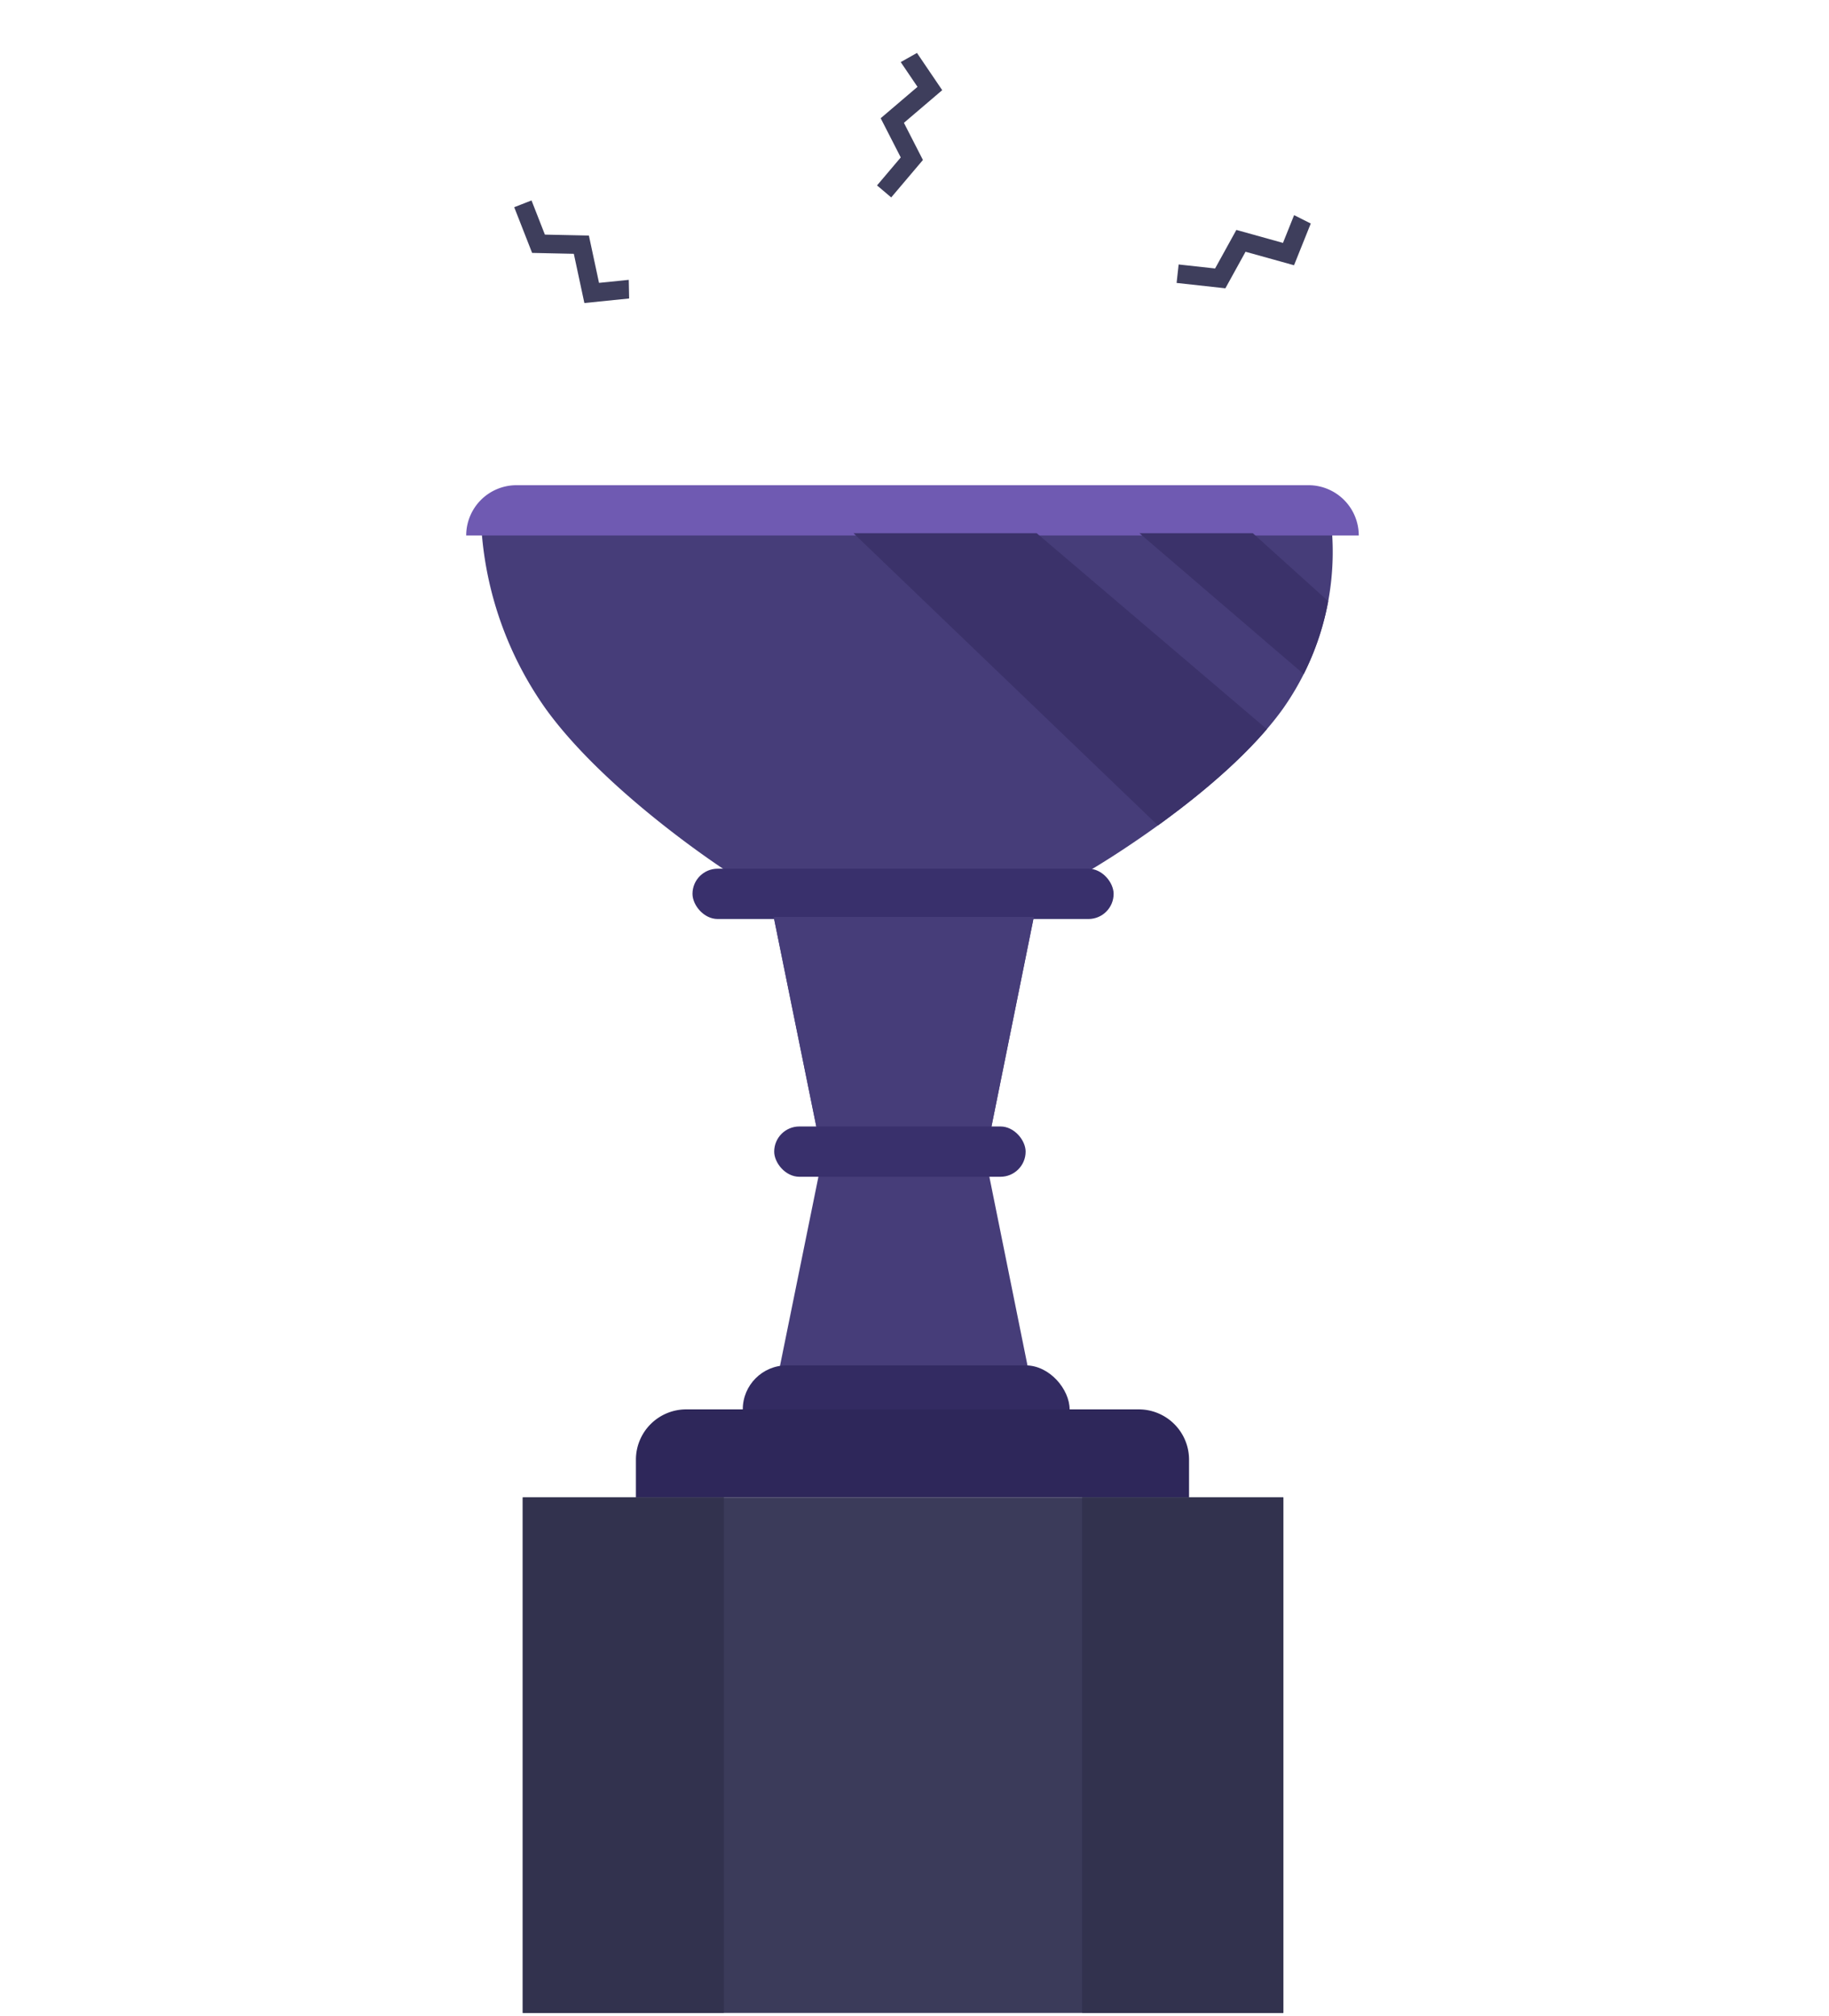 <svg xmlns="http://www.w3.org/2000/svg" xmlns:xlink="http://www.w3.org/1999/xlink" width="290.984" height="320.677" viewBox="0 0 290.984 320.677">
  <defs>
    <clipPath id="clip-path">
      <path id="Path_49071" data-name="Path 49071" d="M319.676,0V289.356c.461.152-318.977-.838-319.676,0V0S320.135.206,319.676,0Z" transform="translate(864.686 1543.779) rotate(90)" fill="#161622" stroke="#223" stroke-width="1"/>
    </clipPath>
    <clipPath id="clip-path-2">
      <path id="Path_49103" data-name="Path 49103" d="M-17475.957-21159.012a56.149,56.149,0,0,0,10.2,27.965c9.689,13.4,28.551,25.645,28.551,25.645h58.029s21.027-12.242,30.652-25.645a43.284,43.284,0,0,0,7.85-27.965Z" transform="translate(17475.957 21159.012)" fill="#463d79"/>
    </clipPath>
  </defs>
  <g id="Group_12364" data-name="Group 12364" transform="translate(19154.171 21682.299)">
    <g id="Group_12397" data-name="Group 12397" transform="translate(-20109 -23383.123)">
      <g id="Group_12395" data-name="Group 12395" transform="translate(-238 70.682)">
        <path id="Path_49099" data-name="Path 49099" d="M-17475.957-21159.012a56.149,56.149,0,0,0,10.2,27.965c9.689,13.4,28.551,25.645,28.551,25.645h58.029s21.027-12.242,30.652-25.645a43.284,43.284,0,0,0,7.85-27.965Z" transform="translate(18745.432 22873.965)" fill="#463d79"/>
        <path id="Rectangle_7361" data-name="Rectangle 7361" d="M8,0H134a8,8,0,0,1,8,8V8a0,0,0,0,1,0,0H0A0,0,0,0,1,0,8V8A8,8,0,0,1,8,0Z" transform="translate(1267 1707.318)" fill="#6f5ab2"/>
        <rect id="Rectangle_7362" data-name="Rectangle 7362" width="67" height="8" rx="4" transform="translate(1303 1768.318)" fill="#39306c"/>
        <path id="Path_49100" data-name="Path 49100" d="M-9.352,0H32.021L24.116,39.116H-1.4Z" transform="translate(1325.278 1776.014)" fill="#463d79"/>
        <path id="Path_49101" data-name="Path 49101" d="M-9.352,39.116H32.021L24.116,0H-1.4Z" transform="translate(1325.278 1813.175)" fill="#463d79"/>
        <rect id="Rectangle_7364" data-name="Rectangle 7364" width="52" height="14" rx="7" transform="translate(1311 1847.318)" fill="#332b62"/>
        <path id="Rectangle_7365" data-name="Rectangle 7365" d="M8,0H80a8,8,0,0,1,8,8v6a0,0,0,0,1,0,0H0a0,0,0,0,1,0,0V8A8,8,0,0,1,8,0Z" transform="translate(1294 1854.318)" fill="#2e275a"/>
        <rect id="Rectangle_7366" data-name="Rectangle 7366" width="121" height="82" transform="translate(1276 1868.318)" fill="#3b3b5a"/>
        <rect id="Rectangle_7367" data-name="Rectangle 7367" width="32" height="82" transform="translate(1276 1868.318)" fill="#32324e"/>
        <rect id="Rectangle_7368" data-name="Rectangle 7368" width="32" height="82" transform="translate(1365 1868.318)" fill="#32324e"/>
        <g id="Mask_Group_240" data-name="Mask Group 240" transform="translate(1269.475 1714.953)" clip-path="url(#clip-path-2)">
          <path id="Path_49102" data-name="Path 49102" d="M-17167.051-21229.811l50.9,48.848,17.393-15.525-46.457-39.545Z" transform="translate(17226.201 21229.82)" fill="#3b326a"/>
          <path id="Path_49104" data-name="Path 49104" d="M-17167.051-21230.7l43.033,36.906,7.063-8.5-36.99-33.355Z" transform="translate(17260.346 21220.979)" fill="#3b326a"/>
        </g>
        <path id="Path_49107" data-name="Path 49107" d="M-9.352,0H32.021L24.116,39.116H-1.4Z" transform="translate(1325.278 1776.014)" fill="#463d79"/>
        <rect id="Rectangle_7363" data-name="Rectangle 7363" width="40" height="8" rx="4" transform="translate(1316 1809.318)" fill="#39306c"/>
      </g>
      <g id="Group_12090" data-name="Group 12090" transform="translate(415.043 -1480)">
        <path id="Path_48966" data-name="Path 48966" d="M743.24,627.269l-4.731.48-1.613-7.526-7-.151-2.128-5.435-2.751,1.077,2.846,7.269,6.637.143,1.678,7.83,7.119-.723Z" transform="translate(-103.421 2598.068)" fill="#3e3e5c"/>
        <path id="Path_48967" data-name="Path 48967" d="M711.483,952.877l-1.771,4.413-7.415-2.064-3.384,6.133-5.8-.638-.323,2.937,7.76.853,3.207-5.812,7.714,2.147,2.664-6.641Z" transform="translate(34.188 2262.17)" fill="#3e3e5c"/>
        <path id="Path_48968" data-name="Path 48968" d="M711.483,952.877l-1.771,4.413-7.415-2.064-3.384,6.133-5.8-.638-.323,2.937,7.76.853,3.207-5.812,7.714,2.147,2.664-6.641Z" transform="translate(-504.74 3247.705) rotate(-56)" fill="#3e3e5c"/>
      </g>
    </g>
  </g>
</svg>
